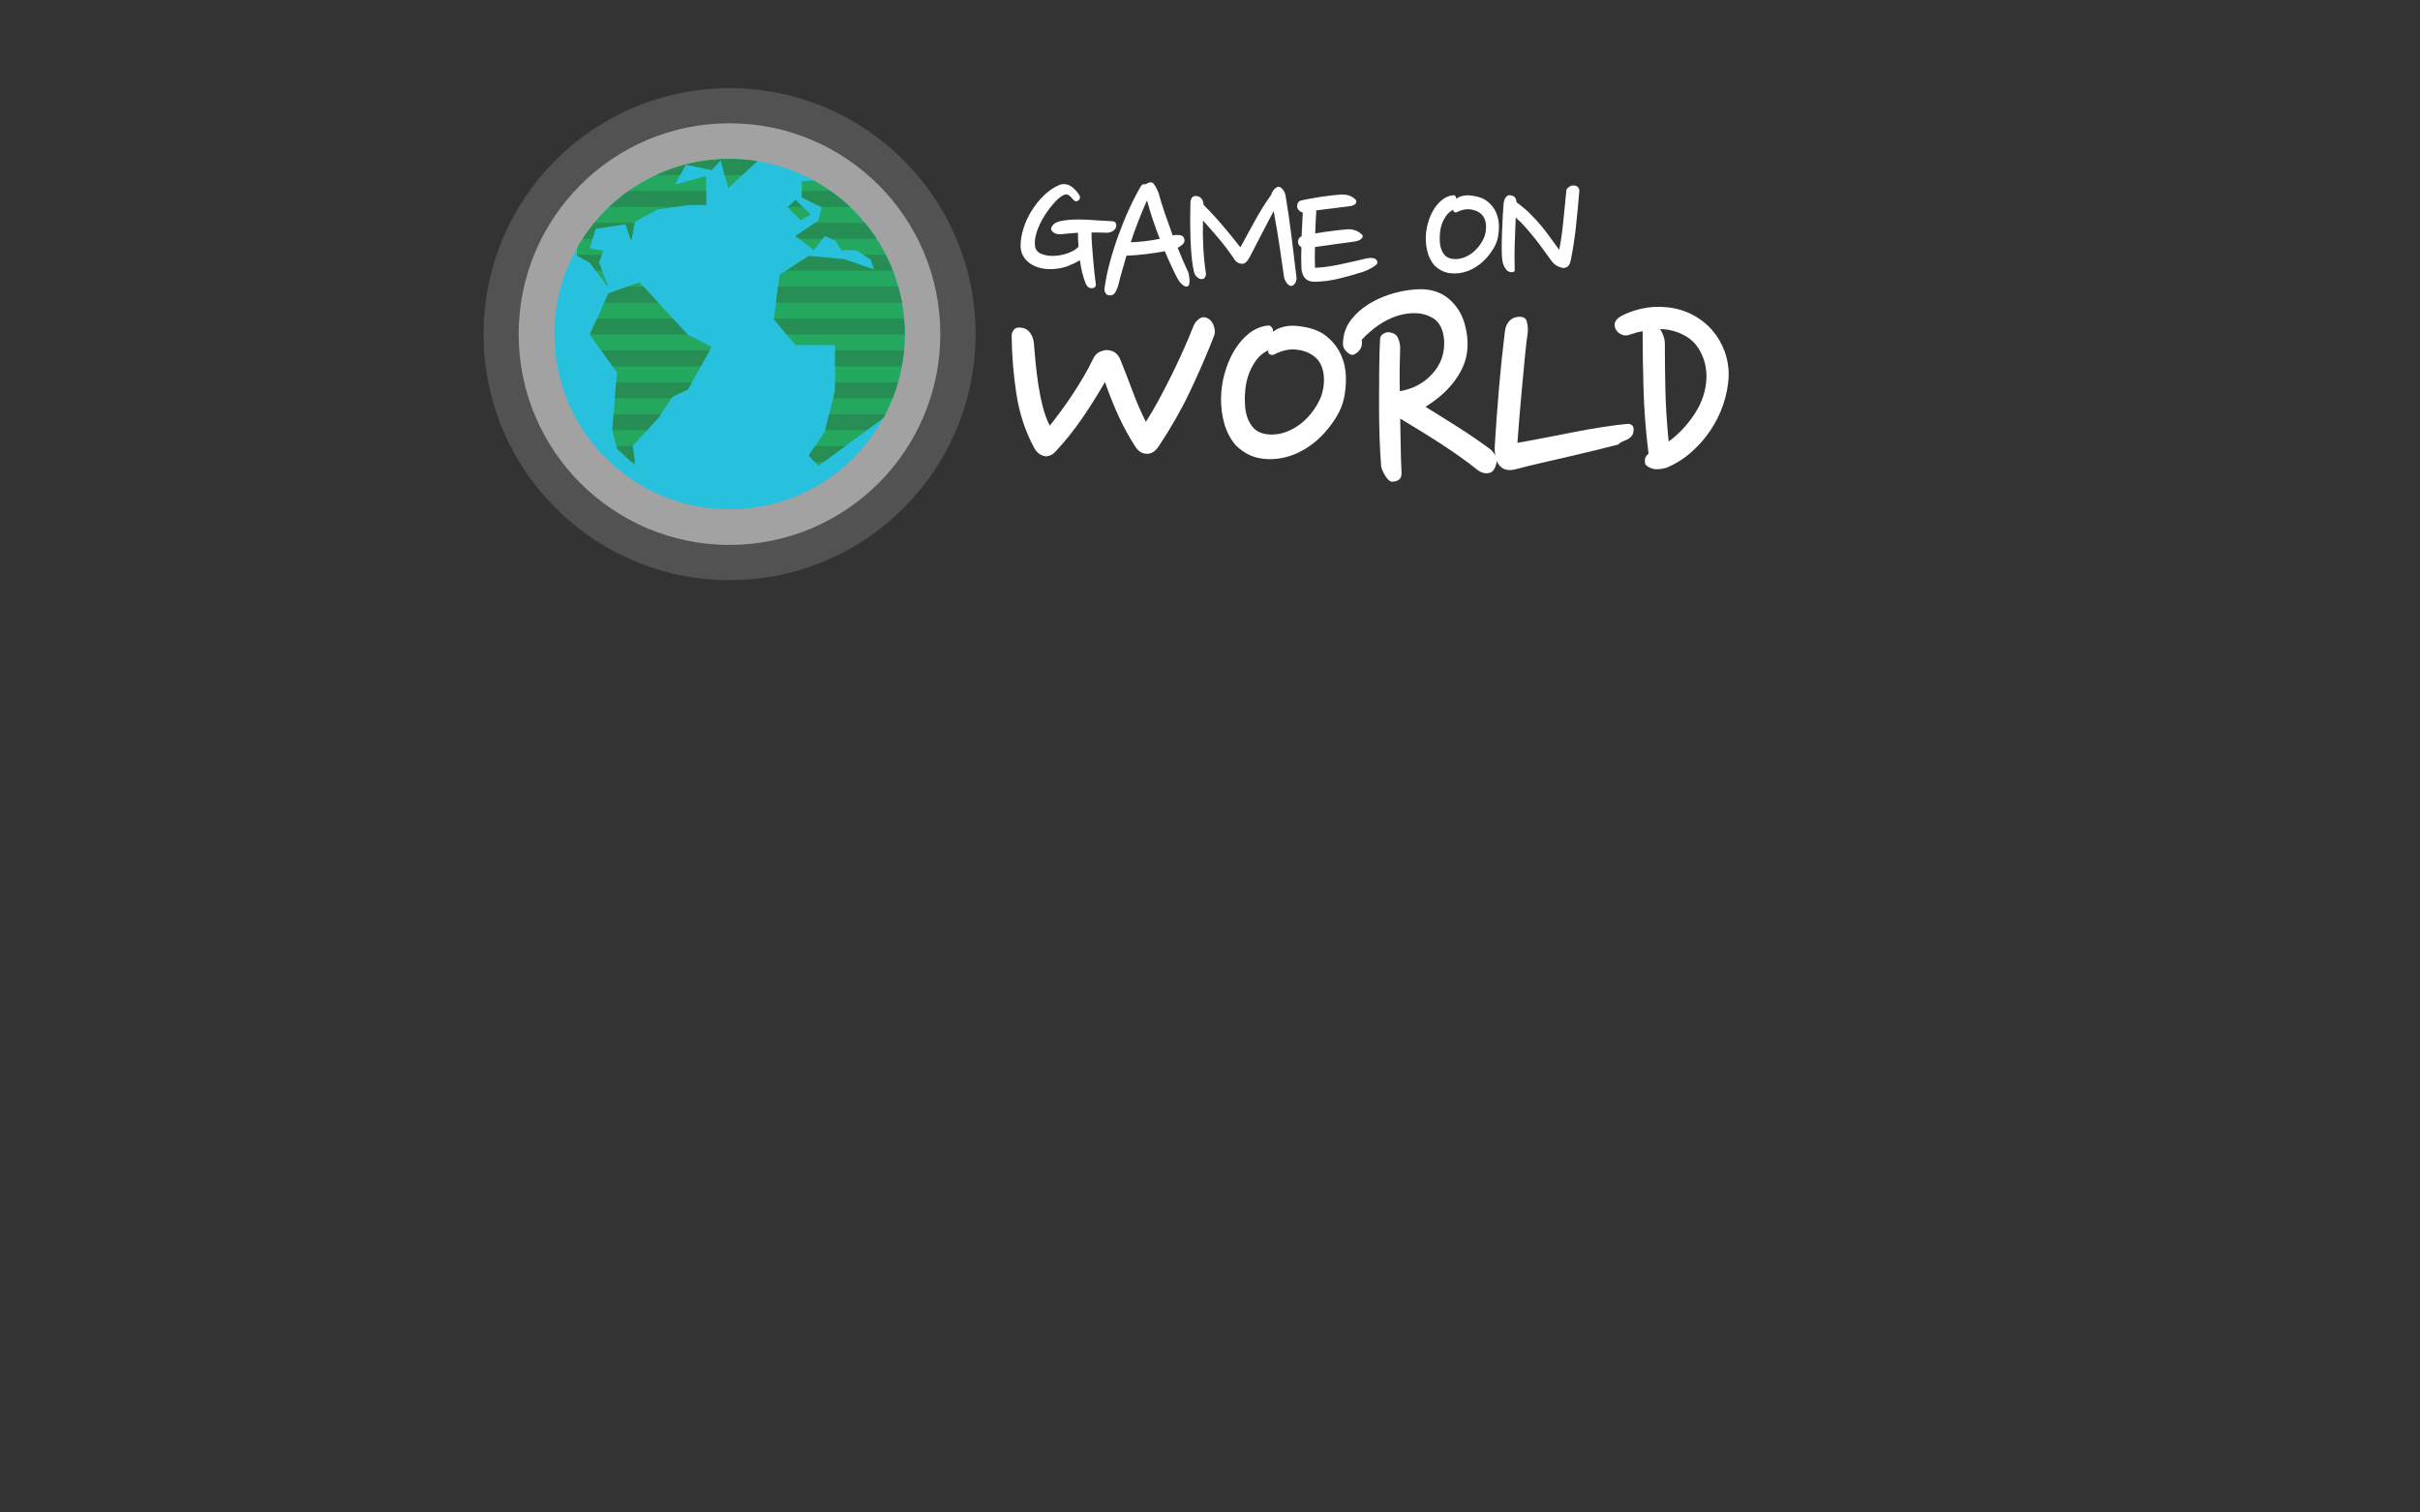 <?xml version="1.0" standalone="no"?>
<!DOCTYPE svg PUBLIC "-//W3C//DTD SVG 1.1//EN" "http://www.w3.org/Graphics/SVG/1.1/DTD/svg11.dtd">
<svg width="100%" height="100%" viewBox="0 0 1280 800" version="1.1" xmlns="http://www.w3.org/2000/svg" xmlns:xlink="http://www.w3.org/1999/xlink" xml:space="preserve" style="fill-rule:evenodd;clip-rule:evenodd;stroke-linejoin:round;stroke-miterlimit:1.414;">
    <rect x="0" y="0" width="1280" height="800" fill="#333333" stroke="none"/>
    <g transform="matrix(1.025,0,0,1.025,406.995,2.842)">
        <path d="M149.823,118.168C149.474,118.168 149.037,118.116 148.513,118.011C147.988,117.906 147.499,117.731 147.045,117.487C146.591,117.242 146.189,116.928 145.839,116.543C145.49,116.159 145.315,115.757 145.315,115.338C145.315,114.779 145.647,114.097 146.311,113.294C146.975,112.49 148.076,111.879 149.613,111.459C151.71,110.97 153.911,110.673 156.218,110.568C158.524,110.463 160.83,110.463 163.136,110.568C165.443,110.673 167.714,110.813 169.95,110.987C172.187,111.162 174.283,111.284 176.24,111.354C177.358,111.354 178.092,111.564 178.441,111.983C178.791,112.403 178.966,112.892 178.966,113.451C178.966,114.709 178.406,115.687 177.288,116.386C176.17,117.085 175.052,117.4 173.934,117.33C172.746,117.26 171.505,117.225 170.212,117.225C168.919,117.225 167.574,117.225 166.176,117.225C166.176,119.182 166.264,121.366 166.438,123.777C166.613,126.188 166.805,128.616 167.015,131.062C167.225,133.508 167.452,135.849 167.696,138.086C167.941,140.322 168.168,142.209 168.378,143.747C168.518,144.306 168.395,144.812 168.011,145.267C167.626,145.721 167.05,145.948 166.281,145.948C164.814,145.948 163.73,145.04 163.031,143.222C161.704,139.798 160.76,135.884 160.201,131.482C156.427,133.788 152.723,135.221 149.089,135.78C145.455,136.339 142.188,136.216 139.288,135.413C136.387,134.609 134.046,133.211 132.264,131.22C130.482,129.228 129.591,126.799 129.591,123.934C129.591,121.208 130.08,118.273 131.059,115.128C132.037,111.983 133.435,108.943 135.252,106.008C137.069,103.073 139.218,100.4 141.699,97.989C144.18,95.578 146.958,93.743 150.033,92.485C151.081,92.206 152.077,92.153 153.02,92.328C153.964,92.503 154.837,92.852 155.641,93.376C156.445,93.9 157.178,94.529 157.842,95.263C158.506,95.997 159.083,96.713 159.572,97.412C159.922,97.901 160.131,98.425 160.201,98.985C160.271,99.544 160.061,100.068 159.572,100.557C158.524,101.326 157.615,101.256 156.847,100.347C155.658,98.88 154.663,97.989 153.859,97.674C153.055,97.36 151.954,97.657 150.557,98.565C149.159,99.544 147.622,101.029 145.944,103.02C144.267,105.012 142.712,107.214 141.279,109.625C139.847,112.036 138.711,114.517 137.872,117.068C137.034,119.618 136.754,121.977 137.034,124.144C137.243,126.03 138.292,127.376 140.179,128.179C142.066,128.983 144.215,129.35 146.626,129.28C149.037,129.21 151.448,128.756 153.859,127.917C156.27,127.079 158.139,125.961 159.467,124.563C159.397,123.375 159.327,122.169 159.258,120.946C159.188,119.723 159.153,118.518 159.153,117.33C157.615,117.469 156.078,117.592 154.54,117.697C153.003,117.801 151.43,117.959 149.823,118.168Z" style="fill:white;fill-rule:nonzero;"/>
        <g transform="matrix(1,0,0,1,-3.765,-1.26)">
            <path d="M183.683,145.948C183.333,147.136 182.879,148.202 182.32,149.145C181.761,150.089 181.167,150.63 180.538,150.77C179.21,151.12 178.197,150.91 177.498,150.141C176.799,149.372 176.519,148.394 176.659,147.206C177.218,143.013 178.127,138.593 179.385,133.945C180.643,129.298 182.11,124.65 183.788,120.003C185.465,115.355 187.299,110.848 189.291,106.48C191.283,102.112 193.327,98.146 195.424,94.582C195.773,94.023 196.175,93.691 196.629,93.586C197.084,93.481 197.485,93.498 197.835,93.638C198.184,93.359 198.604,93.114 199.093,92.904C199.582,92.695 200.071,92.59 200.56,92.59C200.77,92.59 200.997,92.625 201.242,92.695C201.486,92.765 201.748,92.974 202.028,93.324C202.308,93.673 202.639,94.18 203.024,94.844C203.408,95.508 203.88,96.469 204.439,97.727C205.417,101.291 206.553,104.96 207.846,108.734C209.139,112.507 210.484,116.281 211.882,120.055C212.092,119.985 212.284,119.933 212.458,119.898C212.633,119.863 212.825,119.811 213.035,119.741C213.804,119.671 214.677,119.706 215.656,119.846C216.634,119.985 217.298,120.475 217.648,121.313C218.067,122.361 217.997,123.27 217.438,124.039C216.879,124.807 215.865,125.576 214.398,126.345C215.306,128.581 216.215,130.765 217.123,132.897C218.032,135.028 218.975,137.107 219.954,139.134C220.024,139.484 220.128,140.025 220.268,140.759C220.408,141.493 220.495,142.227 220.53,142.96C220.565,143.694 220.513,144.376 220.373,145.005C220.233,145.634 219.954,146.053 219.534,146.263C219.045,146.472 218.539,146.437 218.014,146.158C217.49,145.878 216.984,145.511 216.494,145.057C216.005,144.603 215.568,144.114 215.184,143.589C214.8,143.065 214.503,142.593 214.293,142.174C213.105,139.868 211.969,137.544 210.886,135.203C209.803,132.862 208.772,130.503 207.794,128.127C204.858,128.686 201.661,129.175 198.202,129.595C194.742,130.014 191.335,130.294 187.981,130.433C187.212,133.089 186.461,135.692 185.727,138.243C184.993,140.794 184.312,143.362 183.683,145.948ZM198.569,101.92C195.354,109.118 192.558,116.316 190.182,123.515C194.865,123.375 199.861,122.781 205.173,121.732C202.657,115.373 200.456,108.769 198.569,101.92Z" style="fill:white;fill-rule:nonzero;"/>
        </g>
        <g transform="matrix(1,0,0,1,-5.58,-4.945)">
            <path d="M274.675,149.722C273.906,149.722 273.12,149.128 272.316,147.94C271.512,146.752 271.076,145.599 271.006,144.48C270.447,140.427 269.765,135.692 268.961,130.276C268.158,124.86 267.092,118.448 265.764,111.04C263.668,115.023 261.606,118.972 259.579,122.886C257.553,126.799 255.526,130.713 253.499,134.626C252.241,137.072 250.948,138.295 249.62,138.295C247.664,138.295 246.126,137.282 245.008,135.255C242.562,131.691 240.029,128.354 237.408,125.244C234.787,122.134 232.079,119.042 229.284,115.967C229.144,120.649 229.196,125.244 229.441,129.752C229.685,134.26 230.122,138.645 230.751,142.908C230.891,143.677 230.804,144.358 230.489,144.952C230.175,145.546 229.843,145.913 229.493,146.053C228.515,146.402 227.536,146.193 226.558,145.424C225.58,144.655 224.986,143.817 224.776,142.908C224.147,140.392 223.693,137.597 223.413,134.522C223.134,131.447 222.941,128.337 222.837,125.192C222.732,122.047 222.679,118.937 222.679,115.862C222.679,112.787 222.714,109.992 222.784,107.476C222.784,104.68 223.693,103.283 225.51,103.283C226.628,103.283 227.571,103.684 228.34,104.488C229.109,105.292 229.528,106.427 229.598,107.895C233.092,111.389 236.395,114.971 239.504,118.64C242.614,122.309 245.637,126.03 248.572,129.804C251.018,125.401 253.499,120.876 256.015,116.229C258.531,111.581 261.361,107.056 264.506,102.654C264.646,101.885 265.03,101.099 265.659,100.295C266.288,99.491 266.987,98.95 267.756,98.67C268.525,98.39 269.328,98.705 270.167,99.613C271.006,100.522 271.565,101.57 271.844,102.758C273.032,109.817 274.063,116.875 274.937,123.934C275.81,130.992 276.666,138.051 277.505,145.109C277.645,146.437 277.4,147.538 276.771,148.412C276.142,149.285 275.443,149.722 274.675,149.722Z" style="fill:white;fill-rule:nonzero;"/>
        </g>
        <g transform="matrix(1,0,0,1,-5.326,-1.233)">
            <path d="M311.365,119.846C311.644,120.544 311.365,121.226 310.526,121.89C309.688,122.554 308.36,122.99 306.543,123.2C303.398,123.619 300.183,124.056 296.898,124.51C293.614,124.965 290.259,125.436 286.835,125.926C286.695,129.49 286.695,133.054 286.835,136.618C288.442,136.618 290.382,136.461 292.653,136.146C294.924,135.832 297.248,135.43 299.624,134.941C302,134.452 304.289,133.945 306.49,133.421C308.692,132.897 310.561,132.46 312.099,132.111C312.867,131.901 313.671,131.744 314.51,131.639C315.348,131.534 316.1,131.534 316.764,131.639C317.428,131.744 317.969,132.006 318.388,132.425C318.808,132.844 319.017,133.438 319.017,134.207C319.017,134.417 318.773,134.731 318.284,135.151C317.794,135.57 317.183,136.007 316.449,136.461C315.715,136.915 314.947,137.335 314.143,137.719C313.339,138.103 312.623,138.4 311.994,138.61C307.661,140.008 303.398,141.213 299.205,142.227C295.012,143.24 290.923,143.782 286.94,143.851C284.633,143.921 282.886,143.31 281.698,142.017C280.51,140.724 279.881,138.855 279.811,136.409C279.672,132.984 279.672,129.525 279.811,126.03C278.623,125.332 278.029,124.353 278.029,123.095C278.169,121.767 278.798,120.859 279.916,120.37C280.056,118.343 280.161,116.299 280.231,114.237C280.301,112.176 280.405,110.131 280.545,108.105C279.776,107.965 279.095,107.581 278.501,106.952C277.907,106.323 277.61,105.624 277.61,104.855C277.61,104.226 277.75,103.649 278.029,103.125C278.309,102.601 278.833,102.199 279.602,101.92C280.86,101.64 282.397,101.326 284.214,100.976C286.031,100.627 287.901,100.312 289.823,100.033C291.744,99.753 293.596,99.509 295.378,99.299C297.161,99.089 298.681,98.95 299.939,98.88C301.406,98.74 302.821,98.88 304.184,99.299C305.547,99.718 306.822,100.522 308.01,101.71C308.29,102.688 308.098,103.422 307.434,103.911C306.77,104.401 305.914,104.715 304.866,104.855C303.817,104.995 302.559,105.152 301.092,105.327C299.624,105.501 298.104,105.694 296.532,105.903C294.959,106.113 293.387,106.305 291.814,106.48C290.242,106.655 288.757,106.847 287.359,107.056C287.359,107.196 287.376,107.353 287.411,107.528C287.446,107.703 287.464,107.86 287.464,108C287.324,109.817 287.219,111.634 287.149,113.451C287.079,115.268 287.01,117.085 286.94,118.902C289.875,118.413 292.88,117.976 295.955,117.592C299.03,117.207 301.476,116.945 303.293,116.805C304.761,116.666 306.193,116.84 307.591,117.33C308.989,117.819 310.247,118.657 311.365,119.846Z" style="fill:white;fill-rule:nonzero;"/>
        </g>
        <g transform="matrix(1,0,0,1,-3.672,-3.82)">
            <path d="M379.504,123.724C379.085,125.681 378.333,127.55 377.25,129.333C376.167,131.115 374.926,132.774 373.529,134.312C372.131,135.849 370.611,137.177 368.969,138.295C367.326,139.414 365.667,140.287 363.989,140.916C360.914,142.034 357.857,142.401 354.817,142.017C351.777,141.633 349.069,140.252 346.692,137.876C345.085,135.919 343.949,133.718 343.285,131.272C342.622,128.826 342.307,126.327 342.342,123.777C342.377,121.226 342.726,118.762 343.39,116.386C344.054,114.01 344.91,111.879 345.959,109.992C347.217,107.755 348.719,105.903 350.466,104.436C352.213,102.968 354.135,102.094 356.232,101.815C356.791,101.675 357.245,101.815 357.595,102.234C357.944,102.654 358.119,103.143 358.119,103.702C358.818,103.003 359.901,102.479 361.369,102.129C362.836,101.78 364.478,101.745 366.295,102.025C369.65,102.444 372.306,103.457 374.263,105.065C376.219,106.672 377.669,108.541 378.613,110.673C379.556,112.805 380.046,115.041 380.081,117.382C380.115,119.723 379.923,121.837 379.504,123.724ZM356.651,109.258C355.253,109.887 354.083,110.813 353.139,112.036C352.196,113.259 351.427,114.639 350.833,116.177C350.239,117.714 349.855,119.374 349.68,121.156C349.505,122.938 349.488,124.668 349.628,126.345C349.837,128.791 350.571,130.8 351.829,132.373C353.087,133.945 355.044,134.731 357.699,134.731C359.237,134.731 360.757,134.434 362.26,133.84C363.762,133.246 365.142,132.46 366.4,131.482C367.658,130.503 368.811,129.333 369.86,127.97C370.908,126.607 371.747,125.192 372.376,123.724C372.725,122.955 373.005,121.995 373.214,120.841C373.424,119.688 373.494,118.5 373.424,117.277C373.354,116.054 373.074,114.884 372.585,113.765C372.096,112.647 371.327,111.704 370.279,110.935C368.811,109.887 367.064,109.258 365.038,109.048C363.011,108.838 360.879,109.293 358.643,110.411C358.224,110.69 357.752,110.743 357.228,110.568C356.704,110.393 356.511,109.957 356.651,109.258Z" style="fill:white;fill-rule:nonzero;"/>
        </g>
        <g transform="matrix(1,0,0,1,-5.738,-7.118)">
            <path d="M423.637,102.968C423.148,108.908 422.571,114.971 421.907,121.156C421.244,127.341 420.352,133.159 419.234,138.61C418.955,139.938 418.57,140.881 418.081,141.44C417.592,141.999 416.893,142.384 415.985,142.593C415.216,142.733 414.15,142.489 412.787,141.86C411.425,141.231 410.289,140.322 409.38,139.134C408.192,137.527 406.917,135.762 405.554,133.84C404.191,131.918 402.724,129.962 401.151,127.97C399.579,125.978 397.936,124.004 396.224,122.047C394.512,120.09 392.712,118.273 390.826,116.596C390.616,121.208 390.441,125.768 390.301,130.276C390.162,134.784 390.162,139.309 390.301,143.851C390.301,144.48 389.742,144.795 388.624,144.795C387.296,144.795 386.213,144.114 385.374,142.751C384.536,141.388 384.047,140.008 383.907,138.61C383.697,137.212 383.592,135.203 383.592,132.582C383.592,129.962 383.645,127.219 383.75,124.353C383.854,121.488 383.977,118.727 384.116,116.072C384.256,113.416 384.396,111.319 384.536,109.782C384.676,108.105 385.077,106.882 385.741,106.113C386.405,105.344 387.052,104.995 387.681,105.065C389.078,105.204 390.004,105.606 390.459,106.27C390.913,106.934 391.175,107.755 391.245,108.734C393.761,110.551 396.084,112.507 398.216,114.604C400.348,116.701 402.304,118.832 404.086,120.999C405.869,123.165 407.511,125.314 409.013,127.446C410.516,129.577 411.931,131.517 413.259,133.264C414.098,129.071 414.779,124.388 415.303,119.217C415.827,114.045 416.369,108.629 416.928,102.968C416.858,102.269 417.277,101.588 418.186,100.924C419.095,100.26 419.933,99.963 420.702,100.033C422.659,100.173 423.637,101.151 423.637,102.968Z" style="fill:white;fill-rule:nonzero;"/>
        </g>
    </g>
    <g transform="matrix(1.639,0,0,1.639,346.407,-374.978)">
        <g transform="matrix(1,0,0,1,-0.25,-0.617)">
            <path d="M180.732,337.679C178.568,343.276 176.05,349.115 173.177,355.196C170.304,361.278 166.89,367.304 162.935,373.274C161.816,374.99 160.547,375.848 159.129,375.848C158.234,375.848 157.488,375.643 156.891,375.232C156.294,374.822 155.771,374.281 155.324,373.609C153.384,370.625 151.63,367.453 150.063,364.095C148.496,360.737 146.966,356.931 145.474,352.678C143.31,356.484 140.903,360.327 138.254,364.207C135.605,368.087 132.713,371.707 129.579,375.065C128.982,375.736 128.367,376.184 127.732,376.408C127.098,376.632 126.594,376.706 126.221,376.632C124.654,376.408 123.423,375.438 122.527,373.721C119.766,368.572 117.901,362.901 116.931,356.708C115.961,350.514 115.438,344.171 115.364,337.679C115.364,337.082 115.587,336.485 116.035,335.888C116.483,335.291 117.155,335.03 118.05,335.104C119.393,335.179 120.438,335.683 121.184,336.616C121.93,337.548 122.378,338.686 122.527,340.029C122.677,341.895 122.863,344.003 123.087,346.354C123.311,348.704 123.609,351.111 123.982,353.573C124.356,356.036 124.841,358.424 125.438,360.737C126.035,363.05 126.781,365.065 127.676,366.781C128.796,365.364 129.99,363.797 131.258,362.08C132.527,360.364 133.777,358.573 135.008,356.708C136.239,354.842 137.414,352.958 138.534,351.055C139.653,349.152 140.66,347.268 141.556,345.402C142.153,344.134 142.899,343.313 143.795,342.94C144.69,342.567 145.399,342.38 145.921,342.38C148.16,342.38 149.69,343.462 150.511,345.626C151.779,348.76 153.066,352.081 154.372,355.588C155.678,359.095 157.115,362.416 158.682,365.55C160.025,363.461 161.405,361.11 162.823,358.498C164.241,355.887 165.622,353.219 166.965,350.495C168.308,347.772 169.595,345.029 170.826,342.268C172.058,339.507 173.158,336.895 174.128,334.433C174.502,333.537 175.136,332.791 176.031,332.194C176.927,331.597 177.897,331.635 178.942,332.306C179.762,332.828 180.341,333.668 180.677,334.825C181.012,335.981 181.031,336.933 180.732,337.679Z" style="fill:white;fill-rule:nonzero;"/>
        </g>
        <path d="M222.372,357.267C221.924,359.357 221.122,361.353 219.965,363.256C218.808,365.158 217.484,366.931 215.991,368.572C214.499,370.214 212.876,371.632 211.122,372.826C209.369,374.02 207.596,374.953 205.805,375.624C202.522,376.818 199.257,377.21 196.011,376.799C192.765,376.389 189.874,374.915 187.337,372.378C185.62,370.289 184.408,367.938 183.699,365.326C182.99,362.715 182.654,360.047 182.691,357.323C182.729,354.599 183.102,351.969 183.811,349.432C184.52,346.895 185.434,344.619 186.553,342.604C187.896,340.216 189.501,338.239 191.366,336.671C193.232,335.104 195.284,334.172 197.522,333.873C198.119,333.724 198.604,333.873 198.978,334.321C199.351,334.769 199.537,335.291 199.537,335.888C200.283,335.142 201.44,334.582 203.007,334.209C204.574,333.836 206.328,333.799 208.268,334.097C211.85,334.545 214.686,335.627 216.775,337.343C218.864,339.059 220.413,341.056 221.42,343.332C222.428,345.607 222.95,347.995 222.987,350.495C223.025,352.995 222.819,355.252 222.372,357.267ZM197.97,341.82C196.478,342.492 195.228,343.481 194.22,344.787C193.213,346.093 192.392,347.566 191.758,349.208C191.124,350.85 190.713,352.622 190.527,354.525C190.34,356.428 190.321,358.275 190.471,360.065C190.695,362.677 191.478,364.823 192.821,366.502C194.164,368.181 196.254,369.02 199.09,369.02C200.731,369.02 202.354,368.703 203.959,368.069C205.563,367.434 207.037,366.595 208.38,365.55C209.723,364.506 210.954,363.256 212.074,361.8C213.193,360.345 214.089,358.834 214.76,357.267C215.133,356.446 215.432,355.42 215.656,354.189C215.879,352.958 215.954,351.689 215.879,350.383C215.805,349.077 215.506,347.827 214.984,346.634C214.462,345.44 213.641,344.432 212.521,343.611C210.954,342.492 209.089,341.82 206.925,341.597C204.761,341.373 202.485,341.858 200.097,343.052C199.649,343.35 199.145,343.406 198.586,343.22C198.026,343.033 197.821,342.567 197.97,341.82Z" style="fill:white;fill-rule:nonzero;"/>
        <path d="M234.348,379.094C234.125,376.333 233.957,373.199 233.845,369.692C233.733,366.184 233.677,362.584 233.677,358.89C233.677,355.196 233.695,351.559 233.733,347.977C233.77,344.395 233.863,341.149 234.013,338.239C234.013,337.492 234.367,336.914 235.076,336.504C235.785,336.093 236.363,335.925 236.811,336C238.154,336.149 239.068,336.616 239.553,337.399C240.038,338.183 240.355,339.283 240.505,340.701C240.43,343.089 240.374,345.477 240.337,347.865C240.3,350.253 240.318,352.641 240.393,355.029C243.751,354.432 246.568,353.2 248.844,351.335C251.12,349.469 252.743,347.342 253.713,344.955C254.086,344.059 254.366,342.977 254.552,341.708C254.739,340.44 254.758,339.153 254.608,337.847C254.459,336.541 254.105,335.31 253.545,334.153C252.985,332.996 252.146,332.082 251.026,331.411C249.385,330.441 247.594,329.918 245.654,329.844C243.713,329.769 241.717,330.049 239.665,330.683C237.613,331.317 235.598,332.306 233.621,333.649C231.643,334.993 229.796,336.597 228.08,338.462C228.304,339.582 228.155,340.57 227.632,341.429C227.11,342.287 226.364,342.902 225.394,343.276C224.797,343.425 224.088,343.108 223.267,342.324C222.446,341.541 222.036,340.738 222.036,339.918C222.036,336.933 222.875,334.34 224.554,332.138C226.233,329.937 228.341,328.09 230.878,326.598C233.416,325.105 236.139,323.986 239.05,323.24C241.96,322.493 244.646,322.12 247.109,322.12C250.765,322.12 253.825,323.184 256.287,325.31C258.75,327.437 260.429,330.105 261.324,333.314C262.891,338.91 262.5,343.947 260.149,348.424C257.798,352.902 253.974,356.782 248.676,360.065C252.556,362.453 256.194,364.729 259.589,366.893C262.985,369.057 266.399,371.408 269.831,373.945C270.279,374.393 270.783,375.046 271.342,375.904C271.902,376.762 271.809,378.049 271.062,379.766C270.615,380.81 269.85,381.389 268.768,381.501C267.686,381.613 266.622,381.295 265.578,380.549C263.936,379.206 262.089,377.807 260.037,376.352C257.985,374.897 255.84,373.441 253.601,371.986C251.362,370.531 249.124,369.113 246.885,367.733C244.646,366.352 242.52,365.065 240.505,363.871C240.579,366.856 240.635,369.822 240.673,372.77C240.71,375.717 240.803,378.609 240.952,381.445C240.952,382.489 240.654,383.217 240.057,383.627C239.46,384.038 238.714,384.243 237.818,384.243C237.371,384.168 236.96,383.926 236.587,383.515C236.214,383.105 235.86,382.62 235.524,382.06C235.188,381.501 234.908,380.941 234.684,380.381C234.46,379.822 234.348,379.393 234.348,379.094Z" style="fill:white;fill-rule:nonzero;"/>
        <path d="M281.696,335.888C281.323,338.5 280.987,341.391 280.689,344.563C280.39,347.734 280.092,350.943 279.793,354.189C279.495,357.435 279.215,360.588 278.954,363.647C278.693,366.707 278.487,369.393 278.338,371.707C280.875,371.259 283.692,370.736 286.789,370.139C289.886,369.542 293.039,368.927 296.247,368.293C299.456,367.658 302.609,367.099 305.706,366.614C308.803,366.129 311.619,365.774 314.157,365.55C314.381,365.55 314.642,365.625 314.94,365.774C315.537,366.073 315.836,366.558 315.836,367.229C315.836,368.199 315.649,368.927 315.276,369.412C314.903,369.897 314.455,370.27 313.933,370.531C313.41,370.792 312.869,371.035 312.31,371.259C311.75,371.483 311.246,371.818 310.799,372.266C308.485,372.863 305.948,373.497 303.187,374.169C300.426,374.841 297.591,375.512 294.68,376.184C291.77,376.855 288.86,377.527 285.95,378.199C283.039,378.87 280.316,379.542 277.778,380.213C275.465,380.81 273.712,380.4 272.518,378.982C271.324,377.564 270.839,375.251 271.062,372.042C271.436,365.998 271.883,359.935 272.406,353.853C272.928,347.772 273.562,341.708 274.308,335.664C274.458,334.396 274.887,333.351 275.596,332.53C276.305,331.709 277.181,331.224 278.226,331.075C279.942,330.851 280.969,331.28 281.304,332.362C281.64,333.444 281.771,334.619 281.696,335.888Z" style="fill:white;fill-rule:nonzero;"/>
        <path d="M314.94,336.671C313.821,337.119 312.851,337.157 312.03,336.783C311.209,336.41 310.612,335.925 310.239,335.328C309.717,334.582 309.567,333.799 309.791,332.978C310.015,332.157 310.649,331.448 311.694,330.851C313.41,329.881 315.574,329.079 318.186,328.444C320.798,327.81 323.596,327.642 326.581,327.941C329.566,328.239 332.308,329.041 334.808,330.347C337.308,331.653 339.435,333.314 341.188,335.328C342.942,337.343 344.285,339.638 345.218,342.212C346.151,344.787 346.58,347.492 346.505,350.327C346.356,353.312 345.778,356.297 344.77,359.282C343.763,362.267 342.382,365.065 340.629,367.677C338.875,370.289 336.786,372.658 334.361,374.785C331.935,376.911 329.268,378.572 326.357,379.766C324.343,380.288 322.813,380.363 321.768,379.99C320.723,379.616 320.014,379.169 319.641,378.646C319.492,378.273 319.436,377.77 319.473,377.135C319.511,376.501 319.903,375.848 320.649,375.176C319.753,367.938 319.212,360.942 319.026,354.189C318.839,347.436 318.746,341.261 318.746,335.664C317.477,335.888 316.209,336.224 314.94,336.671ZM327.141,335.216C326.693,335.142 326.227,335.086 325.742,335.048C325.257,335.011 324.79,334.993 324.343,334.993C324.79,335.589 325.163,336.317 325.462,337.175C325.76,338.033 325.91,338.873 325.91,339.694C325.91,344.246 325.966,349.133 326.078,354.357C326.189,359.58 326.544,365.214 327.141,371.259C330.424,368.871 333.241,365.867 335.592,362.248C337.942,358.629 339.192,354.805 339.342,350.775C339.416,347.044 338.483,343.742 336.543,340.869C334.603,337.996 331.469,336.112 327.141,335.216Z" style="fill:white;fill-rule:nonzero;"/>
    </g>
    <g transform="matrix(0.923,0,0,0.923,65.554,-11.022)">
        <circle cx="347.011" cy="203.393" r="120.816" style="fill:white;fill-opacity:0.459;"/>
    </g>
    <g transform="matrix(1.077,0,0,1.077,12.155,-42.32)">
        <circle cx="347.011" cy="203.393" r="120.816" style="fill:white;fill-opacity:0.153;"/>
    </g>
    <g transform="matrix(0.767,0,0,0.767,119.737,20.736)">
        <circle cx="347.011" cy="203.393" r="120.816" style="fill:rgb(39,193,222);"/>
        <clipPath id="_clip1">
            <circle cx="347.011" cy="203.393" r="120.816"/>
        </clipPath>
        <g clip-path="url(#_clip1)">
            <g transform="matrix(1.305,0,0,1.305,-156.203,-27.052)">
                <clipPath id="_clip2">
                    <path d="M321.562,155.095L311.723,176.894L326.128,196.782L323.656,227.482L326.128,237.121L335.949,246.206L334.324,235.677L348.102,220.731L355.617,209.521L363.548,205.91L376.133,183.325L363.548,176.894L337.934,149.166L321.562,155.095M432.505,246.206L427.443,240.746L435.927,228.131L441.367,206.229L441.367,182.355L420.41,182.355L408.994,168.669L412.079,145.199L427.443,135.249L446.47,137.063L462.065,142.518L460.141,137.063L452.431,132.221L444.672,132.221L441.367,127.066L435.927,124.731L430.087,132.221L420.41,124.731L432.505,116.689L434.375,109.513L423.779,104.356L423.779,95.763L446.47,94.532L537.911,168.669L432.505,246.206M321.562,151.861L316.605,138.788L318.876,132.49L311.723,131.228L314.785,120.918L330.608,118.434L333.611,127.481L335.564,117.265L347.269,110.794L364.182,108.283L373.232,108.283L373.232,93.067L356.821,97.488L362.477,87.004L376.133,89.833L380.953,84.684L384.833,99.52L403.106,82.465L373.232,72.1L282.895,89.833L304.962,126.008L304.962,135.018L311.723,138.788L321.562,151.861M420.41,105.683L416.242,109.513L423.202,116.344L428.48,113.451L420.41,105.683"/>
                </clipPath>
                <g clip-path="url(#_clip2)">
                    <rect x="224.641" y="72.1" width="313.271" height="251.736" style="fill:rgb(36,168,96);"/>
                    <g id="Layer2" transform="matrix(1,0,0,0.562,9.049,29.58)">
                        <g transform="matrix(1,0,0,0.875,-20.724,251.703)">
                            <rect x="199.599" y="63.014" width="395.627" height="17.137" style="fill:rgb(38,141,85);"/>
                        </g>
                        <g transform="matrix(1,0,0,0.875,-20.724,221.723)">
                            <rect x="199.599" y="63.014" width="395.627" height="17.137" style="fill:rgb(38,141,85);"/>
                        </g>
                        <g transform="matrix(1,0,0,0.875,-20.724,281.684)">
                            <rect x="199.599" y="63.014" width="395.627" height="17.137" style="fill:rgb(38,141,85);"/>
                        </g>
                        <g transform="matrix(1,0,0,0.875,-20.724,341.645)">
                            <rect x="199.599" y="63.014" width="395.627" height="17.137" style="fill:rgb(38,141,85);"/>
                        </g>
                        <g transform="matrix(1,0,0,0.875,-20.724,311.664)">
                            <rect x="199.599" y="63.014" width="395.627" height="17.137" style="fill:rgb(38,141,85);"/>
                        </g>
                        <g transform="matrix(1,0,0,0.875,-20.724,71.82)">
                            <rect x="199.599" y="63.014" width="395.627" height="17.137" style="fill:rgb(38,141,85);"/>
                        </g>
                        <g transform="matrix(1,0,0,0.875,-20.724,41.839)">
                            <rect x="199.599" y="63.014" width="395.627" height="17.137" style="fill:rgb(38,141,85);"/>
                        </g>
                        <g transform="matrix(1,0,0,0.875,-20.724,101.8)">
                            <rect x="199.599" y="63.014" width="395.627" height="17.137" style="fill:rgb(38,141,85);"/>
                        </g>
                        <g transform="matrix(1,0,0,0.875,-20.724,161.761)">
                            <rect x="199.599" y="63.014" width="395.627" height="17.137" style="fill:rgb(38,141,85);"/>
                        </g>
                        <g transform="matrix(1,0,0,0.875,-20.724,131.781)">
                            <rect x="199.599" y="63.014" width="395.627" height="17.137" style="fill:rgb(38,141,85);"/>
                        </g>
                        <g transform="matrix(1,0,0,0.875,-20.724,191.742)">
                            <rect x="199.599" y="63.014" width="395.627" height="17.137" style="fill:rgb(38,141,85);"/>
                        </g>
                    </g>
                </g>
            </g>
        </g>
    </g>
</svg>
